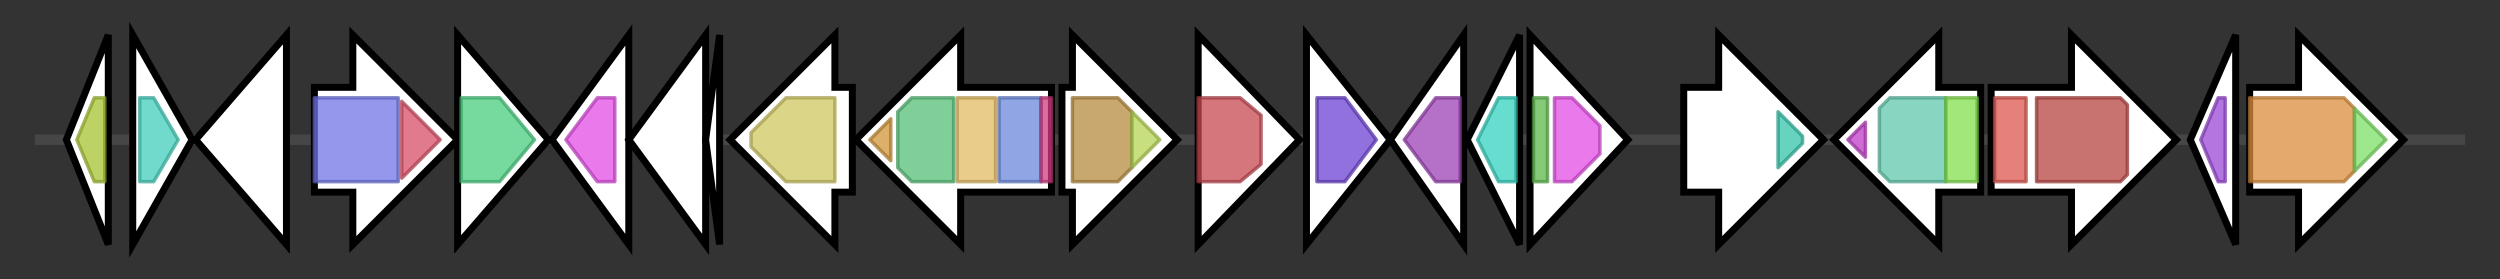 <svg version="1.1" baseProfile="full" xmlns="http://www.w3.org/2000/svg" width="715.667" height="80">
	<rect width="100%" height="100%" fill="#333333" stroke="none"/>
	<g>
		<line x1="10" y1="40.0" x2="705.667" y2="40.0" style="stroke:rgb(70,70,70); stroke-width:3 "/>
		<g>
			<title> (ctg58_5)</title>
			<polygon class=" (ctg58_5)" points="19,40 31,10 31,70" fill="rgb(255,255,255)" fill-opacity="1.0" stroke="rgb(0,0,0)" stroke-width="2"  />
			<g>
				<title>FUR (PF01475)
"Ferric uptake regulator family"</title>
				<polygon class="PF01475" points="22,40 27,28 30,28 30,52 27,52" stroke-linejoin="round" width="11" height="24" fill="rgb(167,195,50)" stroke="rgb(133,156,40)" stroke-width="1" opacity="0.75" />
			</g>
		</g>
		<g>
			<title> (ctg58_6)</title>
			<polygon class=" (ctg58_6)" points="38,10 55,40 38,70" fill="rgb(255,255,255)" fill-opacity="1.0" stroke="rgb(0,0,0)" stroke-width="2"  />
			<g>
				<title>FabA (PF07977)
"FabA-like domain"</title>
				<polygon class="PF07977" points="40,28 44,28 51,40 44,52 40,52" stroke-linejoin="round" width="13" height="24" fill="rgb(66,205,188)" stroke="rgb(52,164,150)" stroke-width="1" opacity="0.75" />
			</g>
		</g>
		<g>
			<title> (ctg58_7)</title>
			<polygon class=" (ctg58_7)" points="56,40 82,10 82,70" fill="rgb(255,255,255)" fill-opacity="1.0" stroke="rgb(0,0,0)" stroke-width="2"  />
		</g>
		<g>
			<title> (ctg58_8)</title>
			<polygon class=" (ctg58_8)" points="90,25 101,25 101,10 131,40 101,70 101,55 90,55" fill="rgb(255,255,255)" fill-opacity="1.0" stroke="rgb(0,0,0)" stroke-width="2"  />
			<g>
				<title>ketoacyl-synt (PF00109)
"Beta-ketoacyl synthase, N-terminal domain"</title>
				<rect class="PF00109" x="90" y="28" stroke-linejoin="round" width="24" height="24" fill="rgb(112,116,228)" stroke="rgb(89,92,182)" stroke-width="1" opacity="0.75" />
			</g>
			<g>
				<title>Ketoacyl-synt_C (PF02801)
"Beta-ketoacyl synthase, C-terminal domain"</title>
				<polygon class="PF02801" points="115,29 126,40 126,40 115,51" stroke-linejoin="round" width="11" height="24" fill="rgb(215,78,102)" stroke="rgb(172,62,81)" stroke-width="1" opacity="0.75" />
			</g>
		</g>
		<g>
			<title> (ctg58_9)</title>
			<polygon class=" (ctg58_9)" points="131,10 157,40 131,70" fill="rgb(255,255,255)" fill-opacity="1.0" stroke="rgb(0,0,0)" stroke-width="2"  />
			<g>
				<title>adh_short_C2 (PF13561)
"Enoyl-(Acyl carrier protein) reductase"</title>
				<polygon class="PF13561" points="132,28 143,28 153,40 143,52 132,52" stroke-linejoin="round" width="23" height="24" fill="rgb(73,205,127)" stroke="rgb(58,164,101)" stroke-width="1" opacity="0.75" />
			</g>
		</g>
		<g>
			<title> (ctg58_10)</title>
			<polygon class=" (ctg58_10)" points="158,40 180,10 180,70" fill="rgb(255,255,255)" fill-opacity="1.0" stroke="rgb(0,0,0)" stroke-width="2"  />
			<g>
				<title>PseudoU_synth_2 (PF00849)
"RNA pseudouridylate synthase"</title>
				<polygon class="PF00849" points="162,40 171,28 176,28 176,52 171,52 162,40" stroke-linejoin="round" width="14" height="24" fill="rgb(226,76,228)" stroke="rgb(180,60,182)" stroke-width="1" opacity="0.75" />
			</g>
		</g>
		<g>
			<title> (ctg58_11)</title>
			<polygon class=" (ctg58_11)" points="180,40 202,10 202,70" fill="rgb(255,255,255)" fill-opacity="1.0" stroke="rgb(0,0,0)" stroke-width="2"  />
		</g>
		<g>
			<title> (ctg58_12)</title>
			<polygon class=" (ctg58_12)" points="202,40 206,10 206,70" fill="rgb(255,255,255)" fill-opacity="1.0" stroke="rgb(0,0,0)" stroke-width="2"  />
			<g>
				<title>COX4_pro_2 (PF07835)
"Bacterial aa3 type cytochrome c oxidase subunit IV"</title>
				<polygon class="PF07835" points="205,40 205,40 205,40" stroke-linejoin="round" width="3" height="24" fill="rgb(116,74,210)" stroke="rgb(92,59,168)" stroke-width="1" opacity="0.75" />
			</g>
		</g>
		<g>
			<title> (ctg58_13)</title>
			<polygon class=" (ctg58_13)" points="244,25 239,25 239,10 209,40 239,70 239,55 244,55" fill="rgb(255,255,255)" fill-opacity="1.0" stroke="rgb(0,0,0)" stroke-width="2"  />
			<g>
				<title>Lactamase_B (PF00753)
"Metallo-beta-lactamase superfamily"</title>
				<polygon class="PF00753" points="215,38 225,28 239,28 239,52 225,52 215,42" stroke-linejoin="round" width="24" height="24" fill="rgb(206,198,96)" stroke="rgb(164,158,76)" stroke-width="1" opacity="0.75" />
			</g>
		</g>
		<g>
			<title> (ctg58_14)</title>
			<polygon class=" (ctg58_14)" points="301,25 275,25 275,10 245,40 275,70 275,55 301,55" fill="rgb(255,255,255)" fill-opacity="1.0" stroke="rgb(0,0,0)" stroke-width="2"  />
			<g>
				<title>Acyl-CoA_dh_C (PF12806)
"Acetyl-CoA dehydrogenase C-terminal like"</title>
				<polygon class="PF12806" points="249,40 255,34 255,46" stroke-linejoin="round" width="10" height="24" fill="rgb(208,149,57)" stroke="rgb(166,119,45)" stroke-width="1" opacity="0.75" />
			</g>
			<g>
				<title>Acyl-CoA_dh_1 (PF00441)
"Acyl-CoA dehydrogenase, C-terminal domain"</title>
				<polygon class="PF00441" points="257,32 261,28 273,28 273,52 261,52 257,48" stroke-linejoin="round" width="16" height="24" fill="rgb(85,191,117)" stroke="rgb(68,152,93)" stroke-width="1" opacity="0.75" />
			</g>
			<g>
				<title>Acyl-CoA_dh_M (PF02770)
"Acyl-CoA dehydrogenase, middle domain"</title>
				<rect class="PF02770" x="274" y="28" stroke-linejoin="round" width="11" height="24" fill="rgb(225,186,97)" stroke="rgb(180,148,77)" stroke-width="1" opacity="0.75" />
			</g>
			<g>
				<title>Acyl-CoA_dh_N (PF02771)
"Acyl-CoA dehydrogenase, N-terminal domain"</title>
				<rect class="PF02771" x="286" y="28" stroke-linejoin="round" width="12" height="24" fill="rgb(105,135,218)" stroke="rgb(84,108,174)" stroke-width="1" opacity="0.75" />
			</g>
			<g>
				<title>AcylCoA_DH_N (PF12418)
"Acyl-CoA dehydrogenase N terminal"</title>
				<rect class="PF12418" x="298" y="28" stroke-linejoin="round" width="3" height="24" fill="rgb(209,59,129)" stroke="rgb(167,47,103)" stroke-width="1" opacity="0.75" />
			</g>
		</g>
		<g>
			<title> (ctg58_15)</title>
			<polygon class=" (ctg58_15)" points="304,25 307,25 307,10 337,40 307,70 307,55 304,55" fill="rgb(255,255,255)" fill-opacity="1.0" stroke="rgb(0,0,0)" stroke-width="2"  />
			<g>
				<title>Sua5_yciO_yrdC (PF01300)
"Telomere recombination"</title>
				<polygon class="PF01300" points="307,28 320,28 324,32 324,48 320,52 307,52" stroke-linejoin="round" width="17" height="24" fill="rgb(183,139,65)" stroke="rgb(146,111,51)" stroke-width="1" opacity="0.75" />
			</g>
			<g>
				<title>Sua5_C (PF03481)
"Threonylcarbamoyl-AMP synthase, C-terminal domain"</title>
				<polygon class="PF03481" points="324,32 332,40 324,48" stroke-linejoin="round" width="11" height="24" fill="rgb(181,212,84)" stroke="rgb(144,169,67)" stroke-width="1" opacity="0.75" />
			</g>
		</g>
		<g>
			<title> (ctg58_16)</title>
			<polygon class=" (ctg58_16)" points="343,10 372,40 343,70" fill="rgb(255,255,255)" fill-opacity="1.0" stroke="rgb(0,0,0)" stroke-width="2"  />
			<g>
				<title>Autoind_synth (PF00765)
"Autoinducer synthase"</title>
				<polygon class="PF00765" points="343,28 355,28 361,33 361,47 355,52 343,52" stroke-linejoin="round" width="18" height="24" fill="rgb(197,72,80)" stroke="rgb(157,57,64)" stroke-width="1" opacity="0.75" />
			</g>
		</g>
		<g>
			<title> (ctg58_17)</title>
			<polygon class=" (ctg58_17)" points="374,10 398,40 374,70" fill="rgb(255,255,255)" fill-opacity="1.0" stroke="rgb(0,0,0)" stroke-width="2"  />
			<g>
				<title>DUF1194 (PF06707)
"Protein of unknown function (DUF1194)"</title>
				<polygon class="PF06707" points="377,28 385,28 394,40 385,52 377,52" stroke-linejoin="round" width="19" height="24" fill="rgb(107,66,209)" stroke="rgb(85,52,167)" stroke-width="1" opacity="0.75" />
			</g>
		</g>
		<g>
			<title> (ctg58_18)</title>
			<polygon class=" (ctg58_18)" points="398,40 419,10 419,70" fill="rgb(255,255,255)" fill-opacity="1.0" stroke="rgb(0,0,0)" stroke-width="2"  />
			<g>
				<title>Ceramidase (PF05875)
"Ceramidase"</title>
				<polygon class="PF05875" points="402,40 411,28 418,28 418,52 411,52" stroke-linejoin="round" width="20" height="24" fill="rgb(156,66,181)" stroke="rgb(124,52,144)" stroke-width="1" opacity="0.75" />
			</g>
		</g>
		<g>
			<title> (ctg58_19)</title>
			<polygon class=" (ctg58_19)" points="420,40 435,10 435,70" fill="rgb(255,255,255)" fill-opacity="1.0" stroke="rgb(0,0,0)" stroke-width="2"  />
			<g>
				<title>MafB19-deam (PF14437)
"MafB19-like deaminase"</title>
				<polygon class="PF14437" points="423,40 429,28 434,28 434,52 429,52" stroke-linejoin="round" width="14" height="24" fill="rgb(52,209,190)" stroke="rgb(41,167,152)" stroke-width="1" opacity="0.75" />
			</g>
		</g>
		<g>
			<title> (ctg58_20)</title>
			<polygon class=" (ctg58_20)" points="438,10 466,40 438,70" fill="rgb(255,255,255)" fill-opacity="1.0" stroke="rgb(0,0,0)" stroke-width="2"  />
			<g>
				<title>S4 (PF01479)
"S4 domain"</title>
				<rect class="PF01479" x="439" y="28" stroke-linejoin="round" width="4" height="24" fill="rgb(93,184,76)" stroke="rgb(74,147,60)" stroke-width="1" opacity="0.75" />
			</g>
			<g>
				<title>PseudoU_synth_2 (PF00849)
"RNA pseudouridylate synthase"</title>
				<polygon class="PF00849" points="445,28 450,28 458,36 458,44 450,52 445,52" stroke-linejoin="round" width="13" height="24" fill="rgb(226,76,228)" stroke="rgb(180,60,182)" stroke-width="1" opacity="0.75" />
			</g>
		</g>
		<g>
			<title> (ctg58_21)</title>
			<polygon class=" (ctg58_21)" points="482,25 492,25 492,10 522,40 492,70 492,55 482,55" fill="rgb(255,255,255)" fill-opacity="1.0" stroke="rgb(0,0,0)" stroke-width="2"  />
			<g>
				<title>FliMN_C (PF01052)
"Type III flagellar switch regulator (C-ring) FliN C-term"</title>
				<polygon class="PF01052" points="509,32 516,39 516,41 509,48" stroke-linejoin="round" width="7" height="24" fill="rgb(53,194,168)" stroke="rgb(42,155,134)" stroke-width="1" opacity="0.75" />
			</g>
		</g>
		<g>
			<title> (ctg58_22)</title>
			<polygon class=" (ctg58_22)" points="567,25 555,25 555,10 525,40 555,70 555,55 567,55" fill="rgb(255,255,255)" fill-opacity="1.0" stroke="rgb(0,0,0)" stroke-width="2"  />
			<g>
				<title>GARS_C (PF02843)
"Phosphoribosylglycinamide synthetase, C domain"</title>
				<polygon class="PF02843" points="529,40 534,35 534,45" stroke-linejoin="round" width="9" height="24" fill="rgb(191,61,198)" stroke="rgb(152,48,158)" stroke-width="1" opacity="0.75" />
			</g>
			<g>
				<title>GARS_A (PF01071)
"Phosphoribosylglycinamide synthetase, ATP-grasp (A) domain"</title>
				<polygon class="PF01071" points="538,31 541,28 557,28 557,52 541,52 538,49" stroke-linejoin="round" width="19" height="24" fill="rgb(96,199,173)" stroke="rgb(76,159,138)" stroke-width="1" opacity="0.75" />
			</g>
			<g>
				<title>GARS_N (PF02844)
"Phosphoribosylglycinamide synthetase, N domain"</title>
				<rect class="PF02844" x="557" y="28" stroke-linejoin="round" width="9" height="24" fill="rgb(131,223,77)" stroke="rgb(104,178,61)" stroke-width="1" opacity="0.75" />
			</g>
		</g>
		<g>
			<title> (ctg58_23)</title>
			<polygon class=" (ctg58_23)" points="570,25 593,25 593,10 623,40 593,70 593,55 570,55" fill="rgb(255,255,255)" fill-opacity="1.0" stroke="rgb(0,0,0)" stroke-width="2"  />
			<g>
				<title>tRNA_anti_2 (PF13742)
"OB-fold nucleic acid binding domain"</title>
				<rect class="PF13742" x="571" y="28" stroke-linejoin="round" width="9" height="24" fill="rgb(221,86,78)" stroke="rgb(176,68,62)" stroke-width="1" opacity="0.75" />
			</g>
			<g>
				<title>Exonuc_VII_L (PF02601)
"Exonuclease VII, large subunit"</title>
				<polygon class="PF02601" points="583,28 607,28 609,30 609,50 607,52 583,52" stroke-linejoin="round" width="26" height="24" fill="rgb(182,69,65)" stroke="rgb(145,55,52)" stroke-width="1" opacity="0.75" />
			</g>
		</g>
		<g>
			<title> (ctg58_24)</title>
			<polygon class=" (ctg58_24)" points="627,40 640,10 640,70" fill="rgb(255,255,255)" fill-opacity="1.0" stroke="rgb(0,0,0)" stroke-width="2"  />
			<g>
				<title>Zincin_1 (PF06262)
"Zincin-like metallopeptidase"</title>
				<polygon class="PF06262" points="630,40 635,28 637,28 637,52 635,52" stroke-linejoin="round" width="10" height="24" fill="rgb(154,72,215)" stroke="rgb(123,57,172)" stroke-width="1" opacity="0.75" />
			</g>
		</g>
		<g>
			<title> (ctg58_25)</title>
			<polygon class=" (ctg58_25)" points="644,25 658,25 658,10 688,40 658,70 658,55 644,55" fill="rgb(255,255,255)" fill-opacity="1.0" stroke="rgb(0,0,0)" stroke-width="2"  />
			<g>
				<title>tRNA-synt_1c (PF00749)
"tRNA synthetases class I (E and Q), catalytic domain"</title>
				<polygon class="PF00749" points="644,28 671,28 674,31 674,49 671,52 644,52" stroke-linejoin="round" width="30" height="24" fill="rgb(218,142,61)" stroke="rgb(174,113,48)" stroke-width="1" opacity="0.75" />
			</g>
			<g>
				<title>Anticodon_2 (PF19269)
"Anticodon binding domain"</title>
				<polygon class="PF19269" points="674,31 683,40 674,49" stroke-linejoin="round" width="13" height="24" fill="rgb(124,222,102)" stroke="rgb(99,177,81)" stroke-width="1" opacity="0.75" />
			</g>
		</g>
	</g>
</svg>
